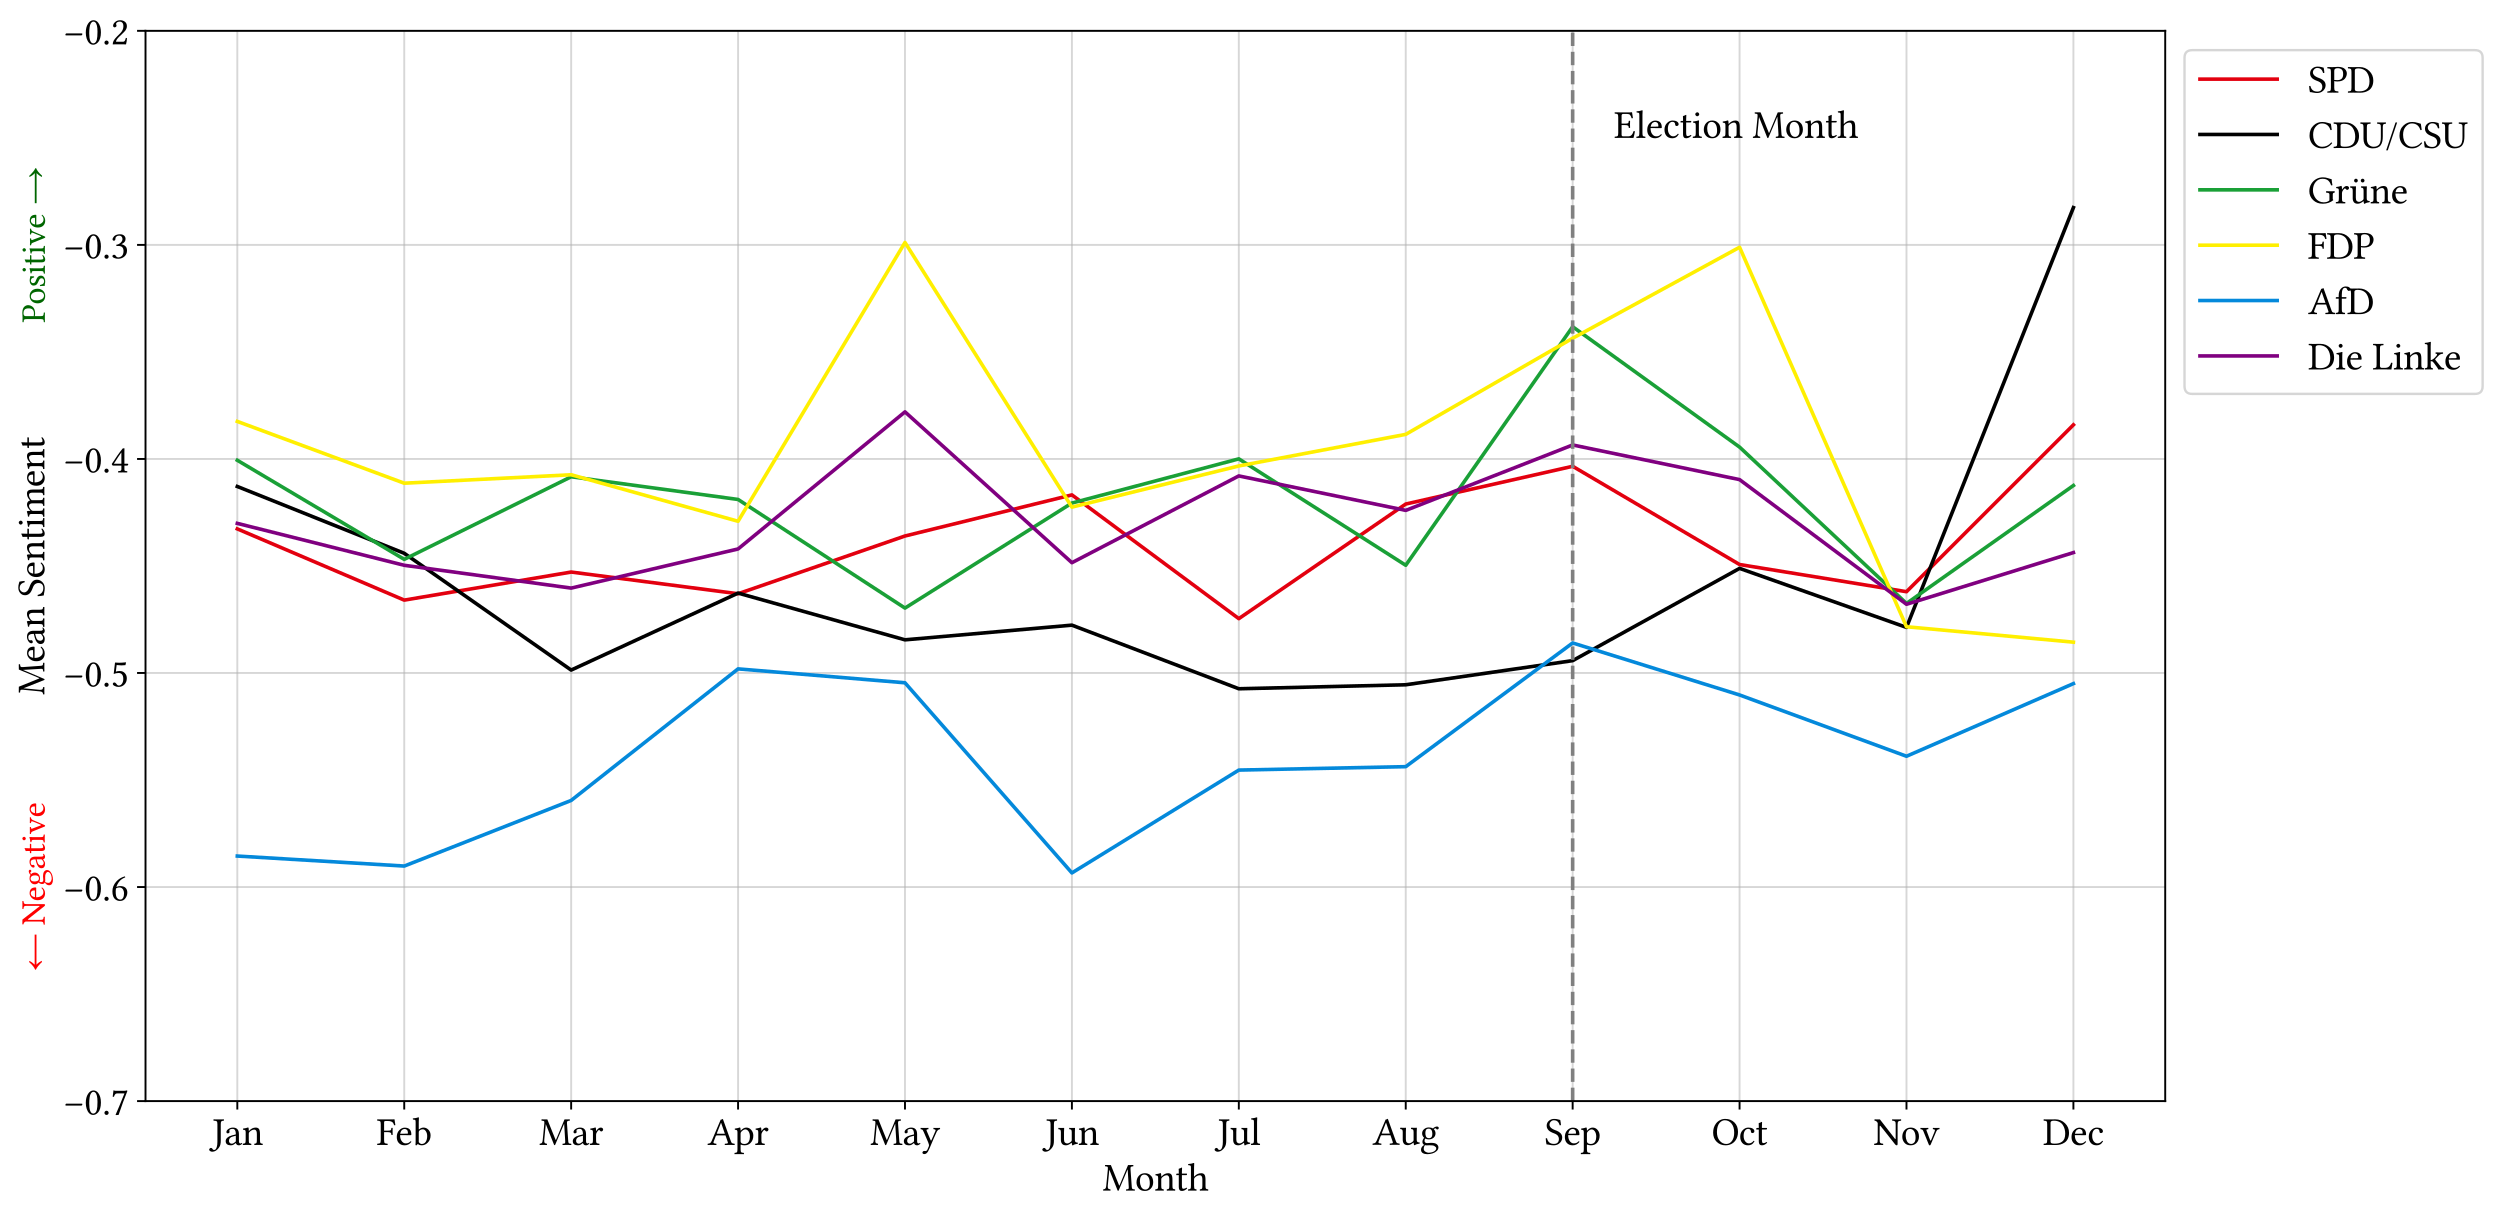 <?xml version="1.0" encoding="utf-8" standalone="no"?>
<!DOCTYPE svg PUBLIC "-//W3C//DTD SVG 1.1//EN"
  "http://www.w3.org/Graphics/SVG/1.1/DTD/svg11.dtd">
<svg xmlns:xlink="http://www.w3.org/1999/xlink" width="1036.045pt" height="504.336pt" viewBox="0 0 1036.045 504.336" xmlns="http://www.w3.org/2000/svg" version="1.1">
 <defs>
  <style type="text/css">*{stroke-linejoin: round; stroke-linecap: butt}</style>
 </defs>
 <g id="figure_1">
  <g id="patch_1">
   <path d="M 0 504.336 
L 1036.045 504.336 
L 1036.045 0 
L 0 0 
z
" style="fill: #ffffff"/>
  </g>
  <g id="axes_1">
   <g id="patch_2">
    <path d="M 60.303 456.306 
L 897.303 456.306 
L 897.303 12.786 
L 60.303 12.786 
z
" style="fill: #ffffff"/>
   </g>
   <g id="matplotlib.axis_1">
    <g id="xtick_1">
     <g id="line2d_1">
      <path d="M 98.348 456.306 
L 98.348 12.786 
" clip-path="url(#p7f945b061b)" style="fill: none; stroke: #b0b0b0; stroke-opacity: 0.5; stroke-width: 0.8; stroke-linecap: square"/>
     </g>
     <g id="line2d_2">
      <defs>
       <path id="m0300e696d2" d="M 0 0 
L 0 3.5 
" style="stroke: #000000; stroke-width: 0.8"/>
      </defs>
      <g>
       <use xlink:href="#m0300e696d2" x="98.348" y="456.306" style="stroke: #000000; stroke-width: 0.8"/>
      </g>
     </g>
     <g id="text_1">
      <!-- Jan -->
      <g transform="translate(87.785 474.479) scale(0.16 -0.16)">
       <defs>
        <path id="LinLibertine-4a" d="M 1447 3347 
L 1447 659 
Q 1447 334 1389 84 
Q 1331 -166 1215 -345 
Q 1100 -525 1017 -614 
Q 934 -703 794 -825 
Q 475 -1100 44 -1100 
Q -97 -1100 -265 -1004 
Q -434 -909 -434 -756 
Q -434 -659 -332 -570 
Q -231 -481 -153 -481 
Q -81 -481 -31 -506 
Q 19 -531 41 -553 
Q 63 -575 92 -629 
Q 122 -684 134 -697 
Q 219 -813 359 -813 
Q 488 -813 595 -730 
Q 703 -647 803 -330 
Q 903 -13 903 519 
L 903 3347 
Q 903 3731 793 3823 
Q 684 3916 281 3928 
Q 256 3953 256 4031 
Q 256 4109 281 4141 
Q 922 4128 1172 4128 
Q 1313 4128 1941 4141 
Q 1972 4109 1972 4032 
Q 1972 3956 1941 3928 
Q 1634 3916 1540 3820 
Q 1447 3725 1447 3347 
z
" transform="scale(0.016)"/>
        <path id="LinLibertine-61" d="M 1875 1491 
L 1369 1356 
Q 759 1203 763 653 
Q 763 481 880 339 
Q 997 197 1222 197 
Q 1447 197 1784 475 
Q 1875 538 1875 641 
L 1875 1491 
z
M 1875 306 
L 1863 306 
L 1734 206 
Q 1522 41 1387 -11 
Q 1253 -63 1038 -63 
Q 672 -63 451 103 
Q 231 269 231 628 
Q 231 947 522 1190 
Q 813 1434 1288 1556 
L 1838 1691 
Q 1875 1703 1875 1766 
Q 1875 2597 1356 2597 
Q 1144 2597 984 2530 
Q 825 2463 825 2328 
Q 825 2238 838 2203 
Q 856 2166 856 2088 
Q 856 2016 779 1945 
Q 703 1875 575 1875 
Q 350 1875 353 2100 
Q 353 2363 686 2586 
Q 1019 2809 1409 2809 
Q 2375 2809 2375 1728 
L 2375 775 
Q 2375 591 2384 494 
Q 2394 397 2455 314 
Q 2516 231 2631 231 
Q 2709 231 2765 281 
Q 2822 331 2828 331 
Q 2847 331 2880 293 
Q 2913 256 2913 225 
Q 2913 206 2845 139 
Q 2778 72 2643 4 
Q 2509 -63 2369 -63 
Q 1984 -66 1875 306 
z
" transform="scale(0.016)"/>
        <path id="LinLibertine-6e" d="M 1178 2291 
Q 1647 2809 2228 2809 
Q 2594 2809 2759 2591 
Q 2931 2359 2931 1734 
L 2931 781 
Q 2931 403 3004 314 
Q 3078 225 3359 197 
Q 3384 172 3384 95 
Q 3384 19 3359 -13 
Q 2809 0 2681 0 
Q 2566 0 2028 -13 
Q 2003 13 2003 89 
Q 2003 166 2028 197 
Q 2291 222 2358 312 
Q 2425 403 2425 781 
L 2425 1753 
Q 2425 2094 2350 2247 
Q 2228 2478 2009 2478 
Q 1619 2478 1228 2100 
Q 1119 1978 1119 1831 
L 1119 781 
Q 1119 403 1183 314 
Q 1247 225 1503 197 
Q 1534 166 1536 89 
Q 1538 13 1503 -13 
Q 966 0 872 0 
Q 694 0 166 -13 
Q 141 13 141 89 
Q 141 166 166 197 
Q 466 222 541 309 
Q 616 397 616 781 
L 616 2028 
Q 616 2297 542 2367 
Q 469 2438 197 2463 
Q 159 2572 184 2644 
Q 684 2706 991 2828 
Q 1041 2828 1069 2778 
Q 1119 2663 1119 2291 
Q 1122 2213 1178 2291 
z
" transform="scale(0.016)"/>
       </defs>
       <use xlink:href="#LinLibertine-4a"/>
       <use xlink:href="#LinLibertine-61" x="32.178"/>
       <use xlink:href="#LinLibertine-6e" x="77.832"/>
      </g>
     </g>
    </g>
    <g id="xtick_2">
     <g id="line2d_3">
      <path d="M 167.522 456.306 
L 167.522 12.786 
" clip-path="url(#p7f945b061b)" style="fill: none; stroke: #b0b0b0; stroke-opacity: 0.5; stroke-width: 0.8; stroke-linecap: square"/>
     </g>
     <g id="line2d_4">
      <g>
       <use xlink:href="#m0300e696d2" x="167.522" y="456.306" style="stroke: #000000; stroke-width: 0.8"/>
      </g>
     </g>
     <g id="text_2">
      <!-- Feb -->
      <g transform="translate(156.194 474.479) scale(0.16 -0.16)">
       <defs>
        <path id="LinLibertine-46" d="M 1759 2069 
L 1166 2069 
L 1166 781 
Q 1166 397 1264 305 
Q 1363 213 1722 197 
Q 1753 166 1753 89 
Q 1753 13 1722 -13 
Q 1081 0 897 0 
Q 691 0 63 -13 
Q 38 13 38 89 
Q 38 166 63 197 
Q 422 209 522 303 
Q 622 397 622 781 
L 622 3347 
Q 622 3731 522 3823 
Q 422 3916 63 3928 
Q 38 3953 38 4031 
Q 38 4109 63 4141 
L 891 4128 
L 2525 4128 
Q 2694 4128 2825 4153 
Q 2847 4153 2850 4134 
Q 2919 3766 2988 3206 
Q 2903 3175 2791 3175 
Q 2713 3425 2623 3559 
Q 2534 3694 2336 3783 
Q 2138 3872 1813 3872 
L 1394 3872 
Q 1163 3872 1166 3653 
L 1166 2309 
L 1759 2309 
Q 2150 2309 2239 2386 
Q 2328 2463 2344 2747 
Q 2369 2778 2445 2778 
Q 2522 2778 2553 2747 
Q 2541 2363 2541 2194 
Q 2541 2078 2553 1631 
Q 2522 1600 2445 1600 
Q 2369 1600 2344 1631 
Q 2331 1803 2304 1878 
Q 2278 1953 2150 2011 
Q 2022 2069 1759 2069 
z
" transform="scale(0.016)"/>
        <path id="LinLibertine-65" d="M 794 1806 
L 1953 1825 
Q 2050 1825 2047 1913 
Q 2047 2278 1890 2431 
Q 1734 2584 1516 2584 
Q 1431 2584 1350 2562 
Q 1269 2541 1150 2470 
Q 1031 2400 934 2228 
Q 838 2056 794 1806 
z
M 2472 594 
Q 2581 588 2606 494 
Q 2178 -63 1516 -63 
Q 881 -63 538 347 
Q 238 694 238 1294 
Q 238 1972 644 2384 
Q 1050 2797 1516 2797 
Q 2597 2797 2597 1684 
Q 2597 1575 2478 1575 
L 775 1588 
Q 775 1050 978 709 
Q 1259 250 1678 250 
Q 1947 250 2117 326 
Q 2288 403 2472 594 
z
" transform="scale(0.016)"/>
        <path id="LinLibertine-62" d="M 1113 2322 
Q 1003 2225 1006 2053 
L 1006 453 
Q 1250 153 1466 153 
Q 1906 153 2137 508 
Q 2369 863 2369 1434 
Q 2369 1894 2161 2211 
Q 1953 2528 1656 2528 
Q 1344 2528 1113 2322 
z
M 1069 2522 
Q 1388 2809 1784 2809 
Q 2225 2809 2572 2457 
Q 2919 2106 2919 1550 
Q 2919 834 2476 385 
Q 2034 -63 1503 -63 
Q 1128 -63 941 94 
Q 888 138 852 136 
Q 816 134 766 78 
Q 744 53 711 18 
Q 678 -16 662 -30 
Q 647 -44 616 -78 
Q 525 -78 475 0 
Q 500 122 500 453 
L 500 3578 
Q 500 3784 490 3886 
Q 481 3988 411 4036 
Q 341 4084 302 4087 
Q 263 4091 91 4103 
Q 19 4175 50 4294 
Q 619 4338 947 4469 
Q 1031 4469 1031 4403 
Q 1006 4147 1006 3731 
L 1006 2553 
Q 1006 2466 1069 2522 
z
" transform="scale(0.016)"/>
       </defs>
       <use xlink:href="#LinLibertine-46"/>
       <use xlink:href="#LinLibertine-65" x="47.656"/>
       <use xlink:href="#LinLibertine-62" x="92.334"/>
      </g>
     </g>
    </g>
    <g id="xtick_3">
     <g id="line2d_5">
      <path d="M 236.695 456.306 
L 236.695 12.786 
" clip-path="url(#p7f945b061b)" style="fill: none; stroke: #b0b0b0; stroke-opacity: 0.5; stroke-width: 0.8; stroke-linecap: square"/>
     </g>
     <g id="line2d_6">
      <g>
       <use xlink:href="#m0300e696d2" x="236.695" y="456.306" style="stroke: #000000; stroke-width: 0.8"/>
      </g>
     </g>
     <g id="text_3">
      <!-- Mar -->
      <g transform="translate(223.359 474.479) scale(0.16 -0.16)">
       <defs>
        <path id="LinLibertine-4d" d="M 4241 744 
L 4078 3419 
L 4063 3419 
L 2625 31 
Q 2588 -41 2534 -38 
Q 2463 -38 2438 31 
L 1113 3353 
L 1100 3353 
L 856 788 
Q 831 488 907 356 
Q 984 225 1281 197 
Q 1306 166 1306 89 
Q 1306 13 1281 -13 
Q 897 0 678 0 
Q 513 0 128 -13 
Q 103 13 103 89 
Q 103 166 128 197 
Q 391 219 484 344 
Q 578 469 606 775 
L 863 3413 
Q 894 3766 831 3837 
Q 769 3909 428 3928 
Q 397 3953 397 4031 
Q 397 4109 428 4141 
L 1356 4128 
L 2669 878 
Q 2706 794 2719 794 
Q 2738 794 2778 884 
L 4134 4128 
L 4972 4141 
Q 5003 4109 5004 4032 
Q 5006 3956 4972 3928 
Q 4656 3909 4584 3825 
Q 4513 3741 4534 3469 
L 4725 775 
Q 4734 622 4742 547 
Q 4750 472 4773 395 
Q 4797 319 4820 292 
Q 4844 266 4905 241 
Q 4966 216 5030 209 
Q 5094 203 5216 197 
Q 5247 166 5247 89 
Q 5247 13 5216 -13 
Q 4794 0 4519 0 
Q 4434 0 3834 -13 
Q 3803 13 3803 89 
Q 3803 166 3834 197 
Q 3959 203 4012 208 
Q 4066 213 4128 234 
Q 4191 256 4208 281 
Q 4225 306 4240 376 
Q 4256 447 4253 522 
Q 4250 597 4241 744 
z
" transform="scale(0.016)"/>
        <path id="LinLibertine-72" d="M 1147 2291 
Q 1147 2259 1156 2246 
Q 1166 2234 1197 2278 
Q 1325 2497 1514 2653 
Q 1703 2809 1906 2809 
Q 2091 2809 2191 2711 
Q 2291 2613 2291 2503 
Q 2291 2381 2198 2281 
Q 2106 2181 1991 2181 
Q 1947 2181 1901 2204 
Q 1856 2228 1834 2250 
Q 1813 2272 1777 2314 
Q 1741 2356 1728 2369 
Q 1684 2413 1594 2413 
Q 1516 2413 1300 2100 
Q 1147 1869 1147 1672 
L 1147 781 
Q 1147 397 1233 311 
Q 1319 225 1672 197 
Q 1703 166 1703 89 
Q 1703 13 1672 -13 
Q 1122 0 897 0 
Q 706 0 166 -13 
Q 141 13 141 89 
Q 141 166 166 197 
Q 478 216 559 306 
Q 641 397 641 781 
L 641 2028 
Q 641 2297 567 2367 
Q 494 2438 225 2463 
Q 188 2572 213 2644 
Q 713 2706 1019 2828 
Q 1069 2828 1094 2778 
Q 1147 2663 1147 2291 
z
" transform="scale(0.016)"/>
       </defs>
       <use xlink:href="#LinLibertine-4d"/>
       <use xlink:href="#LinLibertine-61" x="83.887"/>
       <use xlink:href="#LinLibertine-72" x="129.541"/>
      </g>
     </g>
    </g>
    <g id="xtick_4">
     <g id="line2d_7">
      <path d="M 305.869 456.306 
L 305.869 12.786 
" clip-path="url(#p7f945b061b)" style="fill: none; stroke: #b0b0b0; stroke-opacity: 0.5; stroke-width: 0.8; stroke-linecap: square"/>
     </g>
     <g id="line2d_8">
      <g>
       <use xlink:href="#m0300e696d2" x="305.869" y="456.306" style="stroke: #000000; stroke-width: 0.8"/>
      </g>
     </g>
     <g id="text_4">
      <!-- Apr -->
      <g transform="translate(293.189 474.479) scale(0.16 -0.16)">
       <defs>
        <path id="LinLibertine-41" d="M 1684 1813 
L 2816 1813 
L 2216 3553 
L 2175 3553 
L 1522 1897 
Q 1513 1878 1516 1862 
Q 1519 1847 1528 1837 
Q 1538 1828 1559 1822 
Q 1581 1816 1611 1814 
Q 1641 1813 1684 1813 
z
M 991 506 
Q 984 444 971 395 
Q 959 347 1007 314 
Q 1056 281 1084 262 
Q 1113 244 1191 228 
Q 1269 213 1312 209 
Q 1356 206 1434 197 
Q 1459 166 1459 89 
Q 1459 13 1434 -13 
Q 959 0 616 0 
Q 519 0 44 -13 
Q 13 13 13 89 
Q 13 166 44 197 
Q 288 216 428 297 
Q 569 378 684 653 
L 2138 4084 
Q 2278 4084 2491 4213 
L 3809 550 
Q 3847 434 3901 364 
Q 3956 294 4051 259 
Q 4147 225 4195 219 
Q 4244 213 4384 197 
Q 4416 166 4416 89 
Q 4416 13 4384 -13 
Q 3909 0 3653 0 
Q 3288 0 2816 -13 
Q 2791 13 2791 89 
Q 2791 166 2816 197 
Q 2853 197 2914 201 
Q 2975 206 3008 209 
Q 3041 213 3092 219 
Q 3144 225 3169 231 
Q 3194 238 3228 250 
Q 3263 263 3277 281 
Q 3291 300 3300 326 
Q 3309 353 3306 384 
Q 3303 416 3291 459 
L 2919 1544 
L 1569 1544 
Q 1453 1544 1411 1520 
Q 1369 1497 1344 1434 
L 991 506 
z
" transform="scale(0.016)"/>
        <path id="LinLibertine-70" d="M 1119 2119 
Q 1016 1991 1019 1838 
L 1019 672 
Q 1019 553 1031 492 
Q 1044 431 1072 392 
Q 1100 353 1172 288 
Q 1250 219 1383 186 
Q 1516 153 1625 153 
Q 1881 153 2067 259 
Q 2253 366 2348 547 
Q 2444 728 2486 920 
Q 2528 1113 2528 1331 
Q 2528 1856 2308 2186 
Q 2088 2516 1766 2516 
Q 1631 2516 1439 2397 
Q 1247 2278 1119 2119 
z
M 1019 2356 
Q 1019 2325 1037 2317 
Q 1056 2309 1069 2328 
Q 1478 2809 1947 2809 
Q 2428 2809 2753 2418 
Q 3078 2028 3078 1503 
Q 3078 753 2606 294 
Q 2228 -66 1663 -63 
Q 1350 -63 1106 34 
Q 1056 59 1037 53 
Q 1019 47 1019 -13 
L 1019 -703 
Q 1019 -1088 1105 -1178 
Q 1191 -1269 1544 -1288 
Q 1575 -1319 1575 -1395 
Q 1575 -1472 1544 -1497 
Q 994 -1484 769 -1484 
Q 591 -1484 50 -1497 
Q 25 -1472 25 -1395 
Q 25 -1319 50 -1288 
Q 350 -1275 431 -1181 
Q 513 -1088 513 -703 
L 513 2028 
Q 513 2297 439 2367 
Q 366 2438 97 2463 
Q 59 2572 84 2644 
Q 584 2706 891 2828 
Q 941 2828 966 2778 
Q 1019 2663 1019 2356 
z
" transform="scale(0.016)"/>
       </defs>
       <use xlink:href="#LinLibertine-41"/>
       <use xlink:href="#LinLibertine-70" x="69.482"/>
       <use xlink:href="#LinLibertine-72" x="121.338"/>
      </g>
     </g>
    </g>
    <g id="xtick_5">
     <g id="line2d_9">
      <path d="M 375.042 456.306 
L 375.042 12.786 
" clip-path="url(#p7f945b061b)" style="fill: none; stroke: #b0b0b0; stroke-opacity: 0.5; stroke-width: 0.8; stroke-linecap: square"/>
     </g>
     <g id="line2d_10">
      <g>
       <use xlink:href="#m0300e696d2" x="375.042" y="456.306" style="stroke: #000000; stroke-width: 0.8"/>
      </g>
     </g>
     <g id="text_5">
      <!-- May -->
      <g transform="translate(360.561 474.479) scale(0.16 -0.16)">
       <defs>
        <path id="LinLibertine-79" d="M 1306 -1025 
Q 1050 -1484 684 -1484 
Q 556 -1484 470 -1417 
Q 384 -1350 384 -1247 
Q 384 -1163 464 -1067 
Q 544 -972 666 -972 
Q 697 -972 751 -981 
Q 806 -991 850 -991 
Q 1069 -991 1172 -806 
Q 1325 -494 1422 -219 
Q 1500 0 1331 384 
L 606 2069 
Q 513 2284 455 2371 
Q 397 2459 323 2496 
Q 250 2534 103 2547 
Q 78 2572 78 2648 
Q 78 2725 103 2759 
Q 359 2747 622 2747 
Q 872 2747 1344 2759 
Q 1369 2728 1369 2650 
Q 1369 2572 1344 2547 
Q 1231 2538 1167 2517 
Q 1103 2497 1072 2473 
Q 1041 2450 1045 2395 
Q 1050 2341 1065 2298 
Q 1081 2256 1119 2166 
Q 1128 2144 1134 2131 
L 1703 800 
Q 1722 753 1742 731 
Q 1763 709 1781 711 
Q 1800 713 1819 733 
Q 1838 753 1856 794 
L 2491 2259 
Q 2563 2413 2469 2470 
Q 2375 2528 2181 2547 
Q 2150 2572 2150 2648 
Q 2150 2725 2181 2759 
Q 2656 2747 2766 2747 
Q 2900 2747 3219 2759 
Q 3250 2728 3250 2650 
Q 3250 2572 3219 2547 
Q 3053 2534 2915 2412 
Q 2778 2291 2700 2138 
Q 2291 1281 1569 -475 
Q 1434 -794 1306 -1025 
z
" transform="scale(0.016)"/>
       </defs>
       <use xlink:href="#LinLibertine-4d"/>
       <use xlink:href="#LinLibertine-61" x="83.887"/>
       <use xlink:href="#LinLibertine-79" x="129.541"/>
      </g>
     </g>
    </g>
    <g id="xtick_6">
     <g id="line2d_11">
      <path d="M 444.216 456.306 
L 444.216 12.786 
" clip-path="url(#p7f945b061b)" style="fill: none; stroke: #b0b0b0; stroke-opacity: 0.5; stroke-width: 0.8; stroke-linecap: square"/>
     </g>
     <g id="line2d_12">
      <g>
       <use xlink:href="#m0300e696d2" x="444.216" y="456.306" style="stroke: #000000; stroke-width: 0.8"/>
      </g>
     </g>
     <g id="text_6">
      <!-- Jun -->
      <g transform="translate(433.059 474.479) scale(0.16 -0.16)">
       <defs>
        <path id="LinLibertine-75" d="M 1388 -63 
Q 947 -63 755 182 
Q 563 428 563 806 
L 563 2034 
Q 563 2334 483 2431 
Q 403 2528 166 2547 
Q 141 2572 141 2648 
Q 141 2725 166 2759 
Q 641 2747 819 2747 
Q 978 2747 1044 2759 
Q 1094 2759 1094 2719 
Q 1069 2250 1069 2059 
L 1069 897 
Q 1069 519 1225 378 
Q 1381 238 1581 238 
Q 1869 238 2222 544 
Q 2325 634 2322 794 
L 2322 2028 
Q 2322 2334 2245 2434 
Q 2169 2534 1925 2547 
Q 1894 2572 1894 2648 
Q 1894 2725 1925 2759 
Q 2400 2747 2578 2747 
Q 2738 2747 2803 2759 
Q 2853 2759 2853 2719 
Q 2828 2250 2828 2059 
L 2828 831 
Q 2828 581 2915 486 
Q 3003 391 3297 366 
Q 3328 334 3328 276 
Q 3328 219 3297 191 
Q 2759 128 2522 -63 
Q 2450 -81 2400 -63 
Q 2328 169 2328 313 
Q 2328 384 2253 319 
Q 1784 -63 1388 -63 
z
" transform="scale(0.016)"/>
       </defs>
       <use xlink:href="#LinLibertine-4a"/>
       <use xlink:href="#LinLibertine-75" x="32.178"/>
       <use xlink:href="#LinLibertine-6e" x="85.254"/>
      </g>
     </g>
    </g>
    <g id="xtick_7">
     <g id="line2d_13">
      <path d="M 513.389 456.306 
L 513.389 12.786 
" clip-path="url(#p7f945b061b)" style="fill: none; stroke: #b0b0b0; stroke-opacity: 0.5; stroke-width: 0.8; stroke-linecap: square"/>
     </g>
     <g id="line2d_14">
      <g>
       <use xlink:href="#m0300e696d2" x="513.389" y="456.306" style="stroke: #000000; stroke-width: 0.8"/>
      </g>
     </g>
     <g id="text_7">
      <!-- Jul -->
      <g transform="translate(504.459 474.479) scale(0.16 -0.16)">
       <defs>
        <path id="LinLibertine-6c" d="M 609 781 
L 609 3578 
Q 609 3784 598 3886 
Q 588 3988 517 4036 
Q 447 4084 409 4087 
Q 372 4091 197 4103 
Q 125 4175 159 4294 
Q 728 4338 1056 4469 
Q 1141 4469 1141 4403 
Q 1116 4147 1113 3731 
L 1113 781 
Q 1113 397 1194 305 
Q 1275 213 1575 197 
Q 1600 166 1600 89 
Q 1600 13 1575 -13 
Q 1025 0 863 0 
Q 684 0 147 -13 
Q 116 13 116 89 
Q 116 166 147 197 
Q 447 209 528 303 
Q 609 397 609 781 
z
" transform="scale(0.016)"/>
       </defs>
       <use xlink:href="#LinLibertine-4a"/>
       <use xlink:href="#LinLibertine-75" x="32.178"/>
       <use xlink:href="#LinLibertine-6c" x="85.254"/>
      </g>
     </g>
    </g>
    <g id="xtick_8">
     <g id="line2d_15">
      <path d="M 582.563 456.306 
L 582.563 12.786 
" clip-path="url(#p7f945b061b)" style="fill: none; stroke: #b0b0b0; stroke-opacity: 0.5; stroke-width: 0.8; stroke-linecap: square"/>
     </g>
     <g id="line2d_16">
      <g>
       <use xlink:href="#m0300e696d2" x="582.563" y="456.306" style="stroke: #000000; stroke-width: 0.8"/>
      </g>
     </g>
     <g id="text_8">
      <!-- Aug -->
      <g transform="translate(568.758 474.416) scale(0.16 -0.16)">
       <defs>
        <path id="LinLibertine-67" d="M 2041 1784 
Q 2041 2181 1881 2397 
Q 1722 2613 1422 2613 
Q 909 2613 909 1931 
Q 909 1753 928 1622 
Q 947 1491 1005 1353 
Q 1063 1216 1188 1142 
Q 1313 1069 1503 1069 
Q 2041 1069 2041 1784 
z
M 844 -63 
Q 647 -300 647 -666 
Q 647 -953 915 -1120 
Q 1184 -1288 1416 -1288 
Q 1716 -1288 1997 -1209 
Q 2278 -1131 2473 -965 
Q 2669 -800 2669 -581 
Q 2669 -459 2598 -376 
Q 2528 -294 2344 -184 
Q 2147 -75 1569 -78 
Q 1538 -78 1377 -87 
Q 1216 -97 1100 -97 
Q 959 -94 844 -63 
z
M 2841 2478 
Q 2719 2478 2663 2591 
Q 2613 2669 2534 2669 
Q 2478 2669 2397 2617 
Q 2316 2566 2278 2516 
Q 2553 2234 2553 1850 
Q 2553 1403 2236 1137 
Q 1919 872 1472 872 
Q 1119 872 891 1006 
Q 775 847 775 634 
Q 775 450 897 359 
Q 1019 269 1184 269 
L 1375 281 
Q 1631 313 1806 313 
Q 2484 313 2741 103 
Q 3022 -128 3022 -416 
Q 3022 -747 2750 -1008 
Q 2478 -1269 2070 -1395 
Q 1663 -1522 1222 -1522 
Q 794 -1522 500 -1350 
Q 206 -1178 206 -794 
Q 206 -334 728 -19 
Q 434 128 434 475 
Q 434 647 511 830 
Q 588 1013 716 1119 
Q 384 1438 384 1838 
Q 384 2266 711 2537 
Q 1038 2809 1478 2809 
Q 1875 2809 2144 2631 
Q 2259 2784 2451 2870 
Q 2644 2956 2784 2956 
Q 2913 2956 2995 2889 
Q 3078 2822 3078 2719 
Q 3078 2622 3004 2550 
Q 2931 2478 2841 2478 
z
" transform="scale(0.016)"/>
       </defs>
       <use xlink:href="#LinLibertine-41"/>
       <use xlink:href="#LinLibertine-75" x="69.482"/>
       <use xlink:href="#LinLibertine-67" x="122.559"/>
      </g>
     </g>
    </g>
    <g id="xtick_9">
     <g id="line2d_17">
      <path d="M 651.736 456.306 
L 651.736 12.786 
" clip-path="url(#p7f945b061b)" style="fill: none; stroke: #b0b0b0; stroke-opacity: 0.5; stroke-width: 0.8; stroke-linecap: square"/>
     </g>
     <g id="line2d_18">
      <g>
       <use xlink:href="#m0300e696d2" x="651.736" y="456.306" style="stroke: #000000; stroke-width: 0.8"/>
      </g>
     </g>
     <g id="text_9">
      <!-- Sep -->
      <g transform="translate(640.135 474.479) scale(0.16 -0.16)">
       <defs>
        <path id="LinLibertine-53" d="M 2525 4038 
Q 2613 3597 2641 3213 
Q 2594 3178 2431 3175 
Q 2400 3275 2370 3354 
Q 2341 3434 2297 3521 
Q 2253 3609 2201 3675 
Q 2150 3741 2078 3803 
Q 2006 3866 1922 3906 
Q 1838 3947 1727 3970 
Q 1616 3994 1484 3994 
Q 1206 3994 995 3772 
Q 784 3550 784 3278 
Q 784 3128 853 2995 
Q 922 2863 1015 2773 
Q 1109 2684 1261 2596 
Q 1413 2509 1516 2467 
Q 1619 2425 1772 2365 
Q 1925 2306 1966 2291 
Q 2153 2209 2298 2117 
Q 2444 2025 2573 1892 
Q 2703 1759 2772 1578 
Q 2841 1397 2841 1178 
Q 2841 875 2678 597 
Q 2516 319 2241 147 
Q 1903 -63 1450 -63 
Q 1147 -63 814 10 
Q 481 84 300 84 
Q 203 488 172 1056 
Q 272 1109 381 1075 
Q 581 166 1503 166 
Q 1888 166 2095 367 
Q 2303 569 2303 953 
Q 2303 1128 2248 1273 
Q 2194 1419 2123 1508 
Q 2053 1597 1923 1680 
Q 1794 1763 1708 1800 
Q 1622 1838 1464 1898 
Q 1306 1959 1250 1984 
Q 972 2106 784 2239 
Q 597 2372 461 2597 
Q 325 2822 325 3103 
Q 325 3597 683 3905 
Q 1041 4213 1544 4213 
Q 1909 4213 2173 4131 
Q 2438 4050 2525 4038 
z
" transform="scale(0.016)"/>
       </defs>
       <use xlink:href="#LinLibertine-53"/>
       <use xlink:href="#LinLibertine-65" x="48.486"/>
       <use xlink:href="#LinLibertine-70" x="93.164"/>
      </g>
     </g>
    </g>
    <g id="xtick_10">
     <g id="line2d_19">
      <path d="M 720.91 456.306 
L 720.91 12.786 
" clip-path="url(#p7f945b061b)" style="fill: none; stroke: #b0b0b0; stroke-opacity: 0.5; stroke-width: 0.8; stroke-linecap: square"/>
     </g>
     <g id="line2d_20">
      <g>
       <use xlink:href="#m0300e696d2" x="720.91" y="456.306" style="stroke: #000000; stroke-width: 0.8"/>
      </g>
     </g>
     <g id="text_10">
      <!-- Oct -->
      <g transform="translate(709.346 474.479) scale(0.16 -0.16)">
       <defs>
        <path id="LinLibertine-4f" d="M 2119 3994 
Q 1888 3994 1670 3881 
Q 1453 3769 1267 3551 
Q 1081 3334 965 2953 
Q 850 2572 850 2094 
Q 850 1209 1298 681 
Q 1747 153 2369 153 
Q 2931 153 3289 650 
Q 3647 1147 3647 1984 
Q 3647 2925 3212 3459 
Q 2778 3994 2119 3994 
z
M 4263 2106 
Q 4263 1306 3866 744 
Q 3597 359 3180 148 
Q 2763 -63 2241 -63 
Q 1397 -63 817 500 
Q 238 1063 238 1984 
Q 238 2831 675 3431 
Q 944 3800 1339 4006 
Q 1734 4213 2203 4213 
Q 3094 4213 3678 3642 
Q 4263 3072 4263 2106 
z
" transform="scale(0.016)"/>
        <path id="LinLibertine-63" d="M 2547 581 
Q 2322 209 2073 73 
Q 1825 -63 1503 -63 
Q 909 -63 573 317 
Q 238 697 238 1331 
Q 238 1978 641 2393 
Q 1044 2809 1550 2809 
Q 2003 2809 2265 2640 
Q 2528 2472 2528 2203 
Q 2528 2069 2428 1994 
Q 2328 1919 2216 1919 
Q 1997 1919 1972 2150 
Q 1959 2291 1929 2370 
Q 1900 2450 1798 2523 
Q 1697 2597 1516 2597 
Q 1197 2597 992 2294 
Q 788 1991 788 1472 
Q 788 922 1038 586 
Q 1288 250 1644 250 
Q 2084 250 2413 672 
Q 2516 659 2547 581 
z
" transform="scale(0.016)"/>
        <path id="LinLibertine-74" d="M 275 2747 
L 569 2747 
Q 569 2944 567 3086 
Q 566 3228 562 3293 
Q 559 3359 556 3396 
Q 553 3434 551 3453 
Q 550 3472 550 3488 
Q 550 3509 575 3528 
Q 600 3547 629 3556 
Q 659 3566 711 3581 
Q 763 3597 794 3609 
Q 831 3625 890 3656 
Q 950 3688 990 3706 
Q 1031 3725 1050 3725 
Q 1100 3725 1100 3669 
Q 1075 3413 1075 2994 
L 1075 2747 
L 1844 2747 
Q 1894 2747 1894 2706 
L 1894 2578 
Q 1894 2494 1741 2497 
L 1075 2497 
L 1075 878 
Q 1075 566 1120 427 
Q 1166 288 1288 288 
Q 1581 288 1813 469 
Q 1909 463 1925 359 
Q 1547 -63 1063 -63 
Q 569 -63 569 569 
L 569 2497 
L 191 2497 
Q 159 2497 159 2534 
L 159 2619 
Q 159 2747 275 2747 
z
" transform="scale(0.016)"/>
       </defs>
       <use xlink:href="#LinLibertine-4f"/>
       <use xlink:href="#LinLibertine-63" x="70.166"/>
       <use xlink:href="#LinLibertine-74" x="112.939"/>
      </g>
     </g>
    </g>
    <g id="xtick_11">
     <g id="line2d_21">
      <path d="M 790.083 456.306 
L 790.083 12.786 
" clip-path="url(#p7f945b061b)" style="fill: none; stroke: #b0b0b0; stroke-opacity: 0.5; stroke-width: 0.8; stroke-linecap: square"/>
     </g>
     <g id="line2d_22">
      <g>
       <use xlink:href="#m0300e696d2" x="790.083" y="456.306" style="stroke: #000000; stroke-width: 0.8"/>
      </g>
     </g>
     <g id="text_11">
      <!-- Nov -->
      <g transform="translate(776.49 474.479) scale(0.16 -0.16)">
       <defs>
        <path id="LinLibertine-4e" d="M 3559 3278 
Q 3559 3503 3539 3620 
Q 3519 3738 3442 3805 
Q 3366 3872 3283 3890 
Q 3200 3909 3003 3928 
Q 2972 3953 2970 4031 
Q 2969 4109 3003 4141 
Q 3644 4128 3713 4128 
Q 3803 4128 4428 4141 
Q 4453 4109 4453 4032 
Q 4453 3956 4428 3928 
Q 4069 3891 3970 3789 
Q 3872 3688 3872 3278 
L 3872 134 
Q 3872 -63 3725 -63 
Q 3584 -63 3469 91 
L 1234 2913 
Q 1069 3125 1017 3123 
Q 966 3122 966 2809 
L 966 850 
Q 966 625 986 508 
Q 1006 391 1082 323 
Q 1159 256 1242 237 
Q 1325 219 1522 197 
Q 1547 166 1548 89 
Q 1550 13 1522 -13 
Q 881 0 813 0 
Q 722 0 97 -13 
Q 66 13 64 89 
Q 63 166 97 197 
Q 456 234 554 337 
Q 653 441 653 850 
L 653 3519 
Q 622 3659 481 3787 
Q 341 3916 147 3928 
Q 116 3953 116 4031 
Q 116 4109 147 4141 
L 1013 4128 
L 3206 1300 
Q 3250 1244 3301 1172 
Q 3353 1100 3379 1069 
Q 3406 1038 3434 1005 
Q 3463 972 3481 959 
Q 3500 947 3513 947 
Q 3556 947 3559 1141 
L 3559 3278 
z
" transform="scale(0.016)"/>
        <path id="LinLibertine-6f" d="M 263 1313 
Q 263 1947 616 2363 
Q 997 2809 1619 2809 
Q 2078 2809 2395 2582 
Q 2713 2356 2838 2042 
Q 2963 1728 2963 1369 
Q 2963 700 2547 294 
Q 2181 -66 1606 -63 
Q 966 -63 614 353 
Q 263 769 263 1313 
z
M 1522 2584 
Q 813 2584 813 1459 
Q 813 1253 861 1042 
Q 909 831 1004 626 
Q 1100 422 1279 290 
Q 1459 159 1697 159 
Q 1978 159 2195 390 
Q 2413 622 2413 1166 
Q 2413 1850 2175 2217 
Q 1938 2584 1522 2584 
z
" transform="scale(0.016)"/>
        <path id="LinLibertine-76" d="M 2081 2547 
Q 2050 2572 2048 2648 
Q 2047 2725 2081 2759 
Q 2556 2747 2695 2747 
Q 2834 2747 3116 2759 
Q 3147 2728 3148 2650 
Q 3150 2572 3116 2547 
Q 2984 2534 2898 2503 
Q 2813 2472 2750 2398 
Q 2688 2325 2656 2265 
Q 2625 2206 2569 2075 
L 1716 72 
Q 1653 -75 1563 -78 
Q 1453 -78 1403 56 
L 584 2081 
Q 575 2103 563 2138 
Q 472 2369 392 2444 
Q 313 2519 72 2547 
Q 41 2572 39 2648 
Q 38 2725 72 2759 
Q 547 2747 634 2747 
Q 841 2747 1313 2759 
Q 1344 2728 1344 2650 
Q 1344 2572 1313 2547 
Q 1238 2541 1186 2530 
Q 1134 2519 1096 2511 
Q 1059 2503 1045 2475 
Q 1031 2447 1020 2436 
Q 1009 2425 1021 2378 
Q 1034 2331 1039 2312 
Q 1044 2294 1072 2222 
Q 1100 2150 1113 2119 
L 1575 884 
Q 1653 688 1693 680 
Q 1734 672 1813 863 
L 2328 2119 
Q 2431 2363 2384 2445 
Q 2338 2528 2081 2547 
z
" transform="scale(0.016)"/>
       </defs>
       <use xlink:href="#LinLibertine-4e"/>
       <use xlink:href="#LinLibertine-6f" x="69.873"/>
       <use xlink:href="#LinLibertine-76" x="120.264"/>
      </g>
     </g>
    </g>
    <g id="xtick_12">
     <g id="line2d_23">
      <path d="M 859.257 456.306 
L 859.257 12.786 
" clip-path="url(#p7f945b061b)" style="fill: none; stroke: #b0b0b0; stroke-opacity: 0.5; stroke-width: 0.8; stroke-linecap: square"/>
     </g>
     <g id="line2d_24">
      <g>
       <use xlink:href="#m0300e696d2" x="859.257" y="456.306" style="stroke: #000000; stroke-width: 0.8"/>
      </g>
     </g>
     <g id="text_12">
      <!-- Dec -->
      <g transform="translate(846.656 474.479) scale(0.16 -0.16)">
       <defs>
        <path id="LinLibertine-44" d="M 1222 531 
Q 1222 359 1353 282 
Q 1484 206 1919 206 
Q 2284 206 2565 279 
Q 2847 353 3090 525 
Q 3334 697 3465 1023 
Q 3597 1350 3597 1819 
Q 3597 2209 3501 2567 
Q 3406 2925 3200 3239 
Q 2994 3553 2623 3737 
Q 2253 3922 1759 3922 
Q 1222 3922 1222 3609 
L 1222 531 
z
M 947 4128 
Q 1050 4128 1414 4134 
Q 1778 4141 2003 4141 
Q 2925 4141 3569 3505 
Q 4213 2869 4213 1972 
Q 4213 1409 4017 1001 
Q 3822 594 3498 383 
Q 3175 172 2833 79 
Q 2491 -13 2119 -13 
Q 1734 -13 1376 -6 
Q 1019 0 953 0 
Q 747 0 122 -13 
Q 91 13 91 89 
Q 91 166 122 197 
Q 481 209 579 303 
Q 678 397 678 781 
L 678 3347 
Q 678 3731 579 3823 
Q 481 3916 122 3928 
Q 91 3953 91 4031 
Q 91 4109 122 4141 
Q 763 4128 947 4128 
z
" transform="scale(0.016)"/>
       </defs>
       <use xlink:href="#LinLibertine-44"/>
       <use xlink:href="#LinLibertine-65" x="70.068"/>
       <use xlink:href="#LinLibertine-63" x="114.746"/>
      </g>
     </g>
    </g>
    <g id="text_13">
     <!-- Month -->
     <g transform="translate(456.895 493.394) scale(0.16 -0.16)">
      <defs>
       <path id="LinLibertine-68" d="M 1069 1831 
L 1069 781 
Q 1069 509 1101 395 
Q 1134 281 1203 247 
Q 1272 213 1450 197 
Q 1478 169 1479 92 
Q 1481 16 1450 -13 
Q 913 0 819 0 
Q 644 0 116 -13 
Q 88 16 88 92 
Q 88 169 116 197 
Q 275 209 345 225 
Q 416 241 475 302 
Q 534 363 548 469 
Q 563 575 563 781 
L 563 3578 
Q 563 3784 553 3886 
Q 544 3988 473 4036 
Q 403 4084 364 4087 
Q 325 4091 153 4103 
Q 81 4175 116 4294 
Q 684 4338 1013 4469 
Q 1097 4469 1094 4403 
Q 1069 4147 1069 3731 
L 1063 2291 
Q 1069 2222 1125 2291 
Q 1594 2809 2216 2809 
Q 2581 2809 2747 2591 
Q 2919 2366 2919 1734 
L 2919 781 
Q 2919 403 2992 314 
Q 3066 225 3347 197 
Q 3372 172 3372 95 
Q 3372 19 3347 -13 
Q 2797 0 2669 0 
Q 2553 0 2016 -13 
Q 1991 13 1991 89 
Q 1991 166 2016 197 
Q 2278 222 2345 312 
Q 2413 403 2413 781 
L 2413 1753 
Q 2413 2094 2338 2247 
Q 2222 2478 1997 2478 
Q 1563 2478 1178 2100 
Q 1069 1981 1069 1831 
z
" transform="scale(0.016)"/>
      </defs>
      <use xlink:href="#LinLibertine-4d"/>
      <use xlink:href="#LinLibertine-6f" x="83.887"/>
      <use xlink:href="#LinLibertine-6e" x="134.277"/>
      <use xlink:href="#LinLibertine-74" x="188.477"/>
      <use xlink:href="#LinLibertine-68" x="220.068"/>
     </g>
    </g>
   </g>
   <g id="matplotlib.axis_2">
    <g id="ytick_1">
     <g id="line2d_25">
      <path d="M 60.303 456.306 
L 897.303 456.306 
" clip-path="url(#p7f945b061b)" style="fill: none; stroke: #b0b0b0; stroke-opacity: 0.5; stroke-width: 0.8; stroke-linecap: square"/>
     </g>
     <g id="line2d_26">
      <defs>
       <path id="m7ae6ea36bc" d="M 0 0 
L -3.5 0 
" style="stroke: #000000; stroke-width: 0.8"/>
      </defs>
      <g>
       <use xlink:href="#m7ae6ea36bc" x="60.303" y="456.306" style="stroke: #000000; stroke-width: 0.8"/>
      </g>
     </g>
     <g id="text_14">
      <!-- −0.7 -->
      <g transform="translate(26.115 461.892) scale(0.16 -0.16)">
       <defs>
        <path id="LinLibertine-2212" d="M 2963 1447 
L 481 1447 
Q 384 1447 384 1550 
Q 384 1622 436 1694 
Q 488 1766 544 1766 
L 3047 1766 
Q 3138 1766 3138 1656 
Q 3138 1606 3078 1526 
Q 3019 1447 2963 1447 
z
" transform="scale(0.016)"/>
        <path id="LinLibertine-30" d="M 1484 3681 
Q 1363 3681 1255 3603 
Q 1147 3525 1040 3340 
Q 934 3156 870 2762 
Q 806 2369 806 1813 
Q 806 163 1466 159 
Q 1522 159 1586 178 
Q 1650 197 1737 251 
Q 1825 306 1904 431 
Q 1984 556 2034 744 
Q 2144 1141 2144 2059 
Q 2144 3256 1772 3572 
Q 1650 3681 1484 3681 
z
M 1459 -63 
Q 1078 -63 809 206 
Q 547 466 398 916 
Q 250 1366 250 1881 
Q 250 2791 617 3347 
Q 984 3903 1484 3903 
Q 1953 3903 2266 3488 
Q 2700 2913 2700 1941 
Q 2700 1409 2578 998 
Q 2456 588 2262 367 
Q 2069 147 1862 42 
Q 1656 -63 1459 -63 
z
" transform="scale(0.016)"/>
        <path id="LinLibertine-2e" d="M 464 35 
Q 366 134 366 275 
Q 366 416 464 516 
Q 563 616 703 616 
Q 844 616 944 516 
Q 1044 416 1044 275 
Q 1044 134 944 35 
Q 844 -63 703 -63 
Q 563 -63 464 35 
z
" transform="scale(0.016)"/>
        <path id="LinLibertine-37" d="M 1088 3425 
Q 966 3425 880 3395 
Q 794 3366 694 3237 
Q 594 3109 531 2869 
Q 434 2856 325 2888 
Q 447 3688 453 3909 
Q 453 3928 481 3928 
Q 506 3922 589 3881 
Q 672 3841 800 3841 
L 2119 3841 
Q 2375 3841 2613 3909 
L 2713 3834 
Q 2022 2144 1281 -63 
L 844 -84 
L 794 -38 
Q 1269 1019 2234 3425 
L 1088 3425 
z
" transform="scale(0.016)"/>
       </defs>
       <use xlink:href="#LinLibertine-2212"/>
       <use xlink:href="#LinLibertine-30" x="54.98"/>
       <use xlink:href="#LinLibertine-2e" x="101.465"/>
       <use xlink:href="#LinLibertine-37" x="123.438"/>
      </g>
     </g>
    </g>
    <g id="ytick_2">
     <g id="line2d_27">
      <path d="M 60.303 367.602 
L 897.303 367.602 
" clip-path="url(#p7f945b061b)" style="fill: none; stroke: #b0b0b0; stroke-opacity: 0.5; stroke-width: 0.8; stroke-linecap: square"/>
     </g>
     <g id="line2d_28">
      <g>
       <use xlink:href="#m7ae6ea36bc" x="60.303" y="367.602" style="stroke: #000000; stroke-width: 0.8"/>
      </g>
     </g>
     <g id="text_15">
      <!-- −0.6 -->
      <g transform="translate(26.115 373.188) scale(0.16 -0.16)">
       <defs>
        <path id="LinLibertine-36" d="M 866 1966 
Q 813 1709 813 1466 
Q 813 709 1020 431 
Q 1228 153 1581 153 
Q 1831 153 1997 415 
Q 2163 678 2163 1178 
Q 2163 1319 2128 1462 
Q 2094 1606 2017 1759 
Q 1941 1913 1780 2013 
Q 1619 2113 1394 2113 
Q 1091 2113 866 1966 
z
M 925 2197 
Q 1228 2334 1528 2338 
Q 2138 2338 2416 2045 
Q 2694 1753 2694 1294 
Q 2694 800 2387 364 
Q 2081 -72 1509 -72 
Q 1297 -72 1106 -8 
Q 916 56 717 214 
Q 519 372 400 698 
Q 281 1025 281 1484 
Q 281 2341 878 3034 
Q 1409 3656 2278 3909 
Q 2356 3859 2356 3744 
Q 1766 3522 1420 3109 
Q 1075 2697 925 2197 
z
" transform="scale(0.016)"/>
       </defs>
       <use xlink:href="#LinLibertine-2212"/>
       <use xlink:href="#LinLibertine-30" x="54.98"/>
       <use xlink:href="#LinLibertine-2e" x="101.465"/>
       <use xlink:href="#LinLibertine-36" x="123.438"/>
      </g>
     </g>
    </g>
    <g id="ytick_3">
     <g id="line2d_29">
      <path d="M 60.303 278.898 
L 897.303 278.898 
" clip-path="url(#p7f945b061b)" style="fill: none; stroke: #b0b0b0; stroke-opacity: 0.5; stroke-width: 0.8; stroke-linecap: square"/>
     </g>
     <g id="line2d_30">
      <g>
       <use xlink:href="#m7ae6ea36bc" x="60.303" y="278.898" style="stroke: #000000; stroke-width: 0.8"/>
      </g>
     </g>
     <g id="text_16">
      <!-- −0.5 -->
      <g transform="translate(26.115 284.485) scale(0.16 -0.16)">
       <defs>
        <path id="LinLibertine-35" d="M 2041 1209 
Q 2041 1709 1836 1945 
Q 1631 2181 1300 2181 
Q 897 2181 488 2028 
L 703 3872 
Q 1075 3841 1394 3841 
Q 1778 3841 2444 3909 
L 2491 3884 
L 2388 3450 
Q 1991 3413 1716 3413 
Q 1497 3413 966 3469 
L 838 2400 
Q 1100 2503 1466 2503 
Q 1984 2503 2298 2158 
Q 2613 1813 2613 1325 
Q 2613 716 2231 322 
Q 1850 -72 1253 -72 
Q 959 -72 653 76 
Q 347 225 347 409 
Q 347 506 420 576 
Q 494 647 588 647 
Q 759 647 916 441 
Q 922 428 953 387 
Q 984 347 998 326 
Q 1013 306 1044 275 
Q 1075 244 1100 228 
Q 1125 213 1164 189 
Q 1203 166 1245 159 
Q 1288 153 1338 153 
Q 1631 153 1836 458 
Q 2041 763 2041 1209 
z
" transform="scale(0.016)"/>
       </defs>
       <use xlink:href="#LinLibertine-2212"/>
       <use xlink:href="#LinLibertine-30" x="54.98"/>
       <use xlink:href="#LinLibertine-2e" x="101.465"/>
       <use xlink:href="#LinLibertine-35" x="123.438"/>
      </g>
     </g>
    </g>
    <g id="ytick_4">
     <g id="line2d_31">
      <path d="M 60.303 190.194 
L 897.303 190.194 
" clip-path="url(#p7f945b061b)" style="fill: none; stroke: #b0b0b0; stroke-opacity: 0.5; stroke-width: 0.8; stroke-linecap: square"/>
     </g>
     <g id="line2d_32">
      <g>
       <use xlink:href="#m7ae6ea36bc" x="60.303" y="190.194" style="stroke: #000000; stroke-width: 0.8"/>
      </g>
     </g>
     <g id="text_17">
      <!-- −0.4 -->
      <g transform="translate(26.115 195.78) scale(0.16 -0.16)">
       <defs>
        <path id="LinLibertine-34" d="M 1734 3244 
Q 1247 2578 513 1403 
L 1734 1403 
L 1734 3244 
z
M 2753 1403 
Q 2850 1403 2847 1300 
Q 2847 1244 2786 1172 
Q 2725 1100 2663 1100 
L 2222 1100 
L 2222 513 
Q 2222 409 2237 348 
Q 2253 288 2320 259 
Q 2388 231 2425 225 
Q 2463 219 2603 203 
Q 2647 197 2669 197 
Q 2700 166 2700 89 
Q 2700 13 2669 -13 
Q 2259 0 1972 0 
Q 1625 0 1216 -13 
Q 1191 13 1191 89 
Q 1191 166 1216 197 
Q 1559 222 1644 291 
Q 1734 363 1734 513 
L 1734 1100 
L 428 1100 
Q 231 1100 178 1369 
Q 1169 2925 1913 3834 
Q 1969 3906 2016 3903 
L 2222 3903 
L 2234 3891 
Q 2222 3834 2222 3272 
L 2222 1403 
L 2753 1403 
z
" transform="scale(0.016)"/>
       </defs>
       <use xlink:href="#LinLibertine-2212"/>
       <use xlink:href="#LinLibertine-30" x="54.98"/>
       <use xlink:href="#LinLibertine-2e" x="101.465"/>
       <use xlink:href="#LinLibertine-34" x="123.438"/>
      </g>
     </g>
    </g>
    <g id="ytick_5">
     <g id="line2d_33">
      <path d="M 60.303 101.49 
L 897.303 101.49 
" clip-path="url(#p7f945b061b)" style="fill: none; stroke: #b0b0b0; stroke-opacity: 0.5; stroke-width: 0.8; stroke-linecap: square"/>
     </g>
     <g id="line2d_34">
      <g>
       <use xlink:href="#m7ae6ea36bc" x="60.303" y="101.49" style="stroke: #000000; stroke-width: 0.8"/>
      </g>
     </g>
     <g id="text_18">
      <!-- −0.3 -->
      <g transform="translate(26.115 107.076) scale(0.16 -0.16)">
       <defs>
        <path id="LinLibertine-33" d="M 1375 3681 
Q 1259 3681 1139 3648 
Q 1019 3616 894 3497 
Q 769 3378 769 3194 
Q 769 2863 519 2859 
Q 416 2859 358 2931 
Q 300 3003 300 3078 
Q 300 3175 361 3300 
Q 422 3425 550 3569 
Q 678 3713 931 3808 
Q 1184 3903 1509 3903 
Q 1963 3903 2209 3653 
Q 2409 3450 2409 3147 
Q 2409 2878 2261 2676 
Q 2113 2475 1734 2297 
L 1741 2284 
Q 2100 2228 2372 1984 
Q 2644 1741 2644 1275 
Q 2644 666 2220 301 
Q 1797 -63 1203 -63 
Q 884 -63 582 60 
Q 281 184 281 366 
Q 281 444 367 516 
Q 453 588 550 588 
Q 703 588 825 422 
Q 831 416 854 381 
Q 878 347 887 333 
Q 897 319 919 291 
Q 941 263 959 250 
Q 978 238 1014 214 
Q 1050 191 1087 181 
Q 1125 172 1176 165 
Q 1228 159 1288 159 
Q 1391 159 1508 204 
Q 1625 250 1762 348 
Q 1900 447 1990 665 
Q 2081 884 2081 1184 
Q 2081 2009 1241 2009 
Q 1044 2009 934 1997 
L 903 2203 
Q 1347 2266 1628 2548 
Q 1909 2831 1909 3103 
Q 1909 3300 1831 3433 
Q 1753 3566 1637 3623 
Q 1522 3681 1375 3681 
z
" transform="scale(0.016)"/>
       </defs>
       <use xlink:href="#LinLibertine-2212"/>
       <use xlink:href="#LinLibertine-30" x="54.98"/>
       <use xlink:href="#LinLibertine-2e" x="101.465"/>
       <use xlink:href="#LinLibertine-33" x="123.438"/>
      </g>
     </g>
    </g>
    <g id="ytick_6">
     <g id="line2d_35">
      <path d="M 60.303 12.786 
L 897.303 12.786 
" clip-path="url(#p7f945b061b)" style="fill: none; stroke: #b0b0b0; stroke-opacity: 0.5; stroke-width: 0.8; stroke-linecap: square"/>
     </g>
     <g id="line2d_36">
      <g>
       <use xlink:href="#m7ae6ea36bc" x="60.303" y="12.786" style="stroke: #000000; stroke-width: 0.8"/>
      </g>
     </g>
     <g id="text_19">
      <!-- −0.2 -->
      <g transform="translate(26.115 18.372) scale(0.16 -0.16)">
       <defs>
        <path id="LinLibertine-32" d="M 391 2994 
Q 391 3313 717 3608 
Q 1044 3903 1544 3903 
Q 1978 3903 2301 3658 
Q 2625 3413 2625 2931 
Q 2625 2700 2528 2495 
Q 2431 2291 2320 2159 
Q 2209 2028 1984 1813 
L 1338 1191 
Q 863 716 863 416 
L 2003 416 
Q 2175 416 2272 550 
Q 2369 684 2450 1031 
Q 2572 1056 2638 997 
Q 2625 550 2484 -13 
Q 2191 0 1984 0 
L 863 0 
L 331 -13 
Q 331 294 476 578 
Q 622 863 1063 1313 
L 1538 1778 
Q 2063 2309 2059 2906 
Q 2059 3322 1890 3501 
Q 1722 3681 1503 3681 
Q 1184 3681 1028 3559 
Q 872 3438 872 3291 
Q 872 3259 897 3201 
Q 922 3144 922 3138 
Q 947 3047 947 3003 
Q 947 2906 842 2826 
Q 738 2747 647 2747 
Q 544 2747 467 2819 
Q 391 2891 391 2994 
z
" transform="scale(0.016)"/>
       </defs>
       <use xlink:href="#LinLibertine-2212"/>
       <use xlink:href="#LinLibertine-30" x="54.98"/>
       <use xlink:href="#LinLibertine-2e" x="101.465"/>
       <use xlink:href="#LinLibertine-32" x="123.438"/>
      </g>
     </g>
    </g>
    <g id="text_20">
     <!-- Mean Sentiment -->
     <g transform="translate(18.372 288.058) rotate(-90) scale(0.16 -0.16)">
      <defs>
       <path id="LinLibertine-20" transform="scale(0.016)"/>
       <path id="LinLibertine-69" d="M 575 3834 
Q 575 3950 684 4045 
Q 794 4141 909 4141 
Q 1031 4141 1123 4034 
Q 1216 3928 1216 3809 
Q 1216 3700 1114 3600 
Q 1013 3500 884 3500 
Q 769 3500 672 3606 
Q 575 3713 575 3834 
z
M 1159 781 
Q 1159 397 1236 308 
Q 1313 219 1619 197 
Q 1650 166 1650 89 
Q 1650 13 1619 -13 
Q 1069 0 909 0 
Q 731 0 191 -13 
Q 166 13 166 89 
Q 166 166 191 197 
Q 497 222 575 309 
Q 653 397 653 781 
L 653 2028 
Q 653 2297 579 2367 
Q 506 2438 238 2463 
Q 200 2572 225 2644 
Q 819 2722 1100 2828 
Q 1184 2828 1184 2784 
Q 1184 2769 1181 2739 
Q 1178 2709 1175 2620 
Q 1172 2531 1167 2448 
Q 1163 2366 1161 2256 
Q 1159 2147 1159 2056 
L 1159 781 
z
" transform="scale(0.016)"/>
       <path id="LinLibertine-6d" d="M 1106 2291 
Q 1106 2213 1150 2275 
Q 1159 2284 1166 2291 
Q 1659 2809 2138 2809 
Q 2381 2809 2556 2676 
Q 2731 2544 2778 2341 
Q 2794 2278 2847 2338 
Q 3006 2506 3197 2615 
Q 3388 2725 3559 2767 
Q 3731 2809 3903 2809 
Q 4294 2809 4428 2546 
Q 4563 2284 4563 1791 
L 4563 781 
Q 4563 397 4630 308 
Q 4697 219 4972 197 
Q 4997 172 4997 95 
Q 4997 19 4972 -13 
Q 4422 0 4313 0 
Q 4197 0 3659 -13 
Q 3634 19 3634 95 
Q 3634 172 3659 197 
Q 3922 216 3989 309 
Q 4056 403 4056 781 
L 4056 1906 
Q 4056 2213 3961 2345 
Q 3866 2478 3675 2478 
Q 3216 2478 2828 2053 
Q 2834 1975 2834 1797 
L 2834 781 
Q 2834 397 2898 308 
Q 2963 219 3213 197 
Q 3238 172 3238 92 
Q 3238 13 3213 -13 
Q 2663 0 2584 0 
Q 2469 0 1931 -13 
Q 1906 13 1906 89 
Q 1906 166 1931 197 
Q 2200 216 2264 306 
Q 2328 397 2328 781 
L 2328 1894 
Q 2328 2475 1906 2478 
Q 1600 2478 1216 2100 
Q 1106 1984 1106 1831 
L 1106 781 
Q 1106 513 1139 400 
Q 1172 288 1240 252 
Q 1309 216 1491 197 
Q 1519 169 1519 92 
Q 1519 16 1491 -13 
Q 953 0 856 0 
Q 691 0 166 -13 
Q 141 13 141 89 
Q 141 166 166 197 
Q 447 216 525 309 
Q 603 403 603 781 
L 603 2028 
Q 603 2297 528 2367 
Q 453 2438 184 2463 
Q 147 2572 172 2644 
Q 672 2706 978 2828 
Q 1028 2828 1056 2778 
Q 1106 2663 1106 2291 
z
" transform="scale(0.016)"/>
      </defs>
      <use xlink:href="#LinLibertine-4d"/>
      <use xlink:href="#LinLibertine-65" x="83.887"/>
      <use xlink:href="#LinLibertine-61" x="128.564"/>
      <use xlink:href="#LinLibertine-6e" x="174.219"/>
      <use xlink:href="#LinLibertine-20" x="228.418"/>
      <use xlink:href="#LinLibertine-53" x="253.418"/>
      <use xlink:href="#LinLibertine-65" x="301.904"/>
      <use xlink:href="#LinLibertine-6e" x="346.582"/>
      <use xlink:href="#LinLibertine-74" x="400.781"/>
      <use xlink:href="#LinLibertine-69" x="432.373"/>
      <use xlink:href="#LinLibertine-6d" x="459.473"/>
      <use xlink:href="#LinLibertine-65" x="538.428"/>
      <use xlink:href="#LinLibertine-6e" x="583.105"/>
      <use xlink:href="#LinLibertine-74" x="637.305"/>
     </g>
    </g>
   </g>
   <g id="line2d_37">
    <path d="M 98.348 219.181 
L 167.522 248.698 
L 236.695 237.066 
L 305.869 246.061 
L 375.042 222.125 
L 444.216 205.098 
L 513.389 256.372 
L 582.563 208.879 
L 651.736 193.239 
L 720.91 233.949 
L 790.083 245.212 
L 859.257 176.063 
" clip-path="url(#p7f945b061b)" style="fill: none; stroke: #e3000f; stroke-width: 1.5; stroke-linecap: square"/>
   </g>
   <g id="line2d_38">
    <path d="M 98.348 201.615 
L 167.522 229.295 
L 236.695 277.685 
L 305.869 245.788 
L 375.042 265.156 
L 444.216 259.073 
L 513.389 285.435 
L 582.563 283.779 
L 651.736 273.78 
L 720.91 235.547 
L 790.083 260.002 
L 859.257 86.035 
" clip-path="url(#p7f945b061b)" style="fill: none; stroke: #000000; stroke-width: 1.5; stroke-linecap: square"/>
   </g>
   <g id="line2d_39">
    <path d="M 98.348 190.753 
L 167.522 231.808 
L 236.695 197.578 
L 305.869 206.99 
L 375.042 251.998 
L 444.216 208.468 
L 513.389 190.164 
L 582.563 234.254 
L 651.736 135.399 
L 720.91 185.284 
L 790.083 250.08 
L 859.257 201.207 
" clip-path="url(#p7f945b061b)" style="fill: none; stroke: #1aa037; stroke-width: 1.5; stroke-linecap: square"/>
   </g>
   <g id="line2d_40">
    <path d="M 98.348 174.648 
L 167.522 200.248 
L 236.695 196.745 
L 305.869 216.025 
L 375.042 100.491 
L 444.216 210.162 
L 513.389 193.096 
L 582.563 180.004 
L 651.736 140.185 
L 720.91 102.465 
L 790.083 259.735 
L 859.257 266.133 
" clip-path="url(#p7f945b061b)" style="fill: none; stroke: #ffef00; stroke-width: 1.5; stroke-linecap: square"/>
   </g>
   <g id="line2d_41">
    <path d="M 98.348 354.765 
L 167.522 358.908 
L 236.695 331.716 
L 305.869 277.197 
L 375.042 282.961 
L 444.216 361.751 
L 513.389 319.133 
L 582.563 317.717 
L 651.736 266.455 
L 720.91 288.01 
L 790.083 313.404 
L 859.257 283.299 
" clip-path="url(#p7f945b061b)" style="fill: none; stroke: #0489db; stroke-width: 1.5; stroke-linecap: square"/>
   </g>
   <g id="line2d_42">
    <path d="M 98.348 216.901 
L 167.522 234.265 
L 236.695 243.719 
L 305.869 227.497 
L 375.042 170.689 
L 444.216 233.189 
L 513.389 197.231 
L 582.563 211.512 
L 651.736 184.401 
L 720.91 198.762 
L 790.083 250.419 
L 859.257 229.002 
" clip-path="url(#p7f945b061b)" style="fill: none; stroke: #800080; stroke-width: 1.5; stroke-linecap: square"/>
   </g>
   <g id="line2d_43">
    <path d="M 651.736 456.306 
L 651.736 12.786 
" clip-path="url(#p7f945b061b)" style="fill: none; stroke-dasharray: 5.55,2.4; stroke-dashoffset: 0; stroke: #808080; stroke-width: 1.5"/>
   </g>
   <g id="patch_3">
    <path d="M 60.303 456.306 
L 60.303 12.786 
" style="fill: none; stroke: #000000; stroke-width: 0.8; stroke-linejoin: miter; stroke-linecap: square"/>
   </g>
   <g id="patch_4">
    <path d="M 897.303 456.306 
L 897.303 12.786 
" style="fill: none; stroke: #000000; stroke-width: 0.8; stroke-linejoin: miter; stroke-linecap: square"/>
   </g>
   <g id="patch_5">
    <path d="M 60.303 456.306 
L 897.303 456.306 
" style="fill: none; stroke: #000000; stroke-width: 0.8; stroke-linejoin: miter; stroke-linecap: square"/>
   </g>
   <g id="patch_6">
    <path d="M 60.303 12.786 
L 897.303 12.786 
" style="fill: none; stroke: #000000; stroke-width: 0.8; stroke-linejoin: miter; stroke-linecap: square"/>
   </g>
   <g id="text_21">
    <!-- Positive → -->
    <g style="fill: #006600" transform="translate(18.59 133.727) rotate(-90) scale(0.14 -0.14)">
     <defs>
      <path id="LinLibertine-50" d="M 1209 3547 
L 1209 2053 
Q 1325 2022 1697 2022 
Q 2172 2022 2411 2256 
Q 2650 2491 2650 2994 
Q 2650 3550 2406 3753 
Q 2163 3956 1766 3956 
Q 1209 3956 1209 3547 
z
M 666 3347 
Q 666 3731 567 3823 
Q 469 3916 109 3928 
Q 78 3953 78 4031 
Q 78 4109 109 4141 
Q 750 4128 934 4128 
Q 1075 4128 1408 4150 
Q 1741 4172 1813 4172 
Q 2228 4172 2528 4064 
Q 2828 3956 2975 3779 
Q 3122 3603 3183 3440 
Q 3244 3278 3244 3109 
Q 3244 2884 3167 2670 
Q 3091 2456 2928 2254 
Q 2766 2053 2455 1929 
Q 2144 1806 1728 1806 
Q 1409 1806 1209 1869 
L 1209 781 
Q 1209 403 1331 311 
Q 1453 219 1863 197 
Q 1894 166 1894 89 
Q 1894 13 1863 -13 
Q 1222 0 941 0 
Q 734 0 109 -13 
Q 78 13 78 89 
Q 78 166 109 197 
Q 469 209 567 303 
Q 666 397 666 781 
L 666 3347 
z
" transform="scale(0.016)"/>
      <path id="LinLibertine-73" d="M 306 884 
Q 338 916 406 916 
Q 475 916 506 891 
Q 616 438 756 300 
Q 897 147 1209 147 
Q 1416 147 1584 262 
Q 1753 378 1753 594 
Q 1753 806 1622 934 
Q 1491 1063 1100 1222 
Q 716 1381 556 1567 
Q 397 1753 397 2094 
Q 397 2394 665 2601 
Q 934 2809 1300 2809 
Q 1447 2809 1600 2787 
Q 1753 2766 1923 2730 
Q 2094 2694 2138 2688 
Q 2138 2603 2119 2370 
Q 2100 2138 2100 2009 
Q 2069 1978 1997 1978 
Q 1925 1978 1894 2003 
Q 1863 2194 1789 2322 
Q 1716 2450 1616 2504 
Q 1516 2559 1442 2578 
Q 1369 2597 1300 2597 
Q 1128 2597 989 2486 
Q 850 2375 850 2188 
Q 850 2084 884 2003 
Q 919 1922 961 1870 
Q 1003 1819 1103 1764 
Q 1203 1709 1272 1681 
Q 1341 1653 1491 1594 
Q 2241 1309 2241 744 
Q 2241 519 2134 351 
Q 2028 184 1862 98 
Q 1697 13 1536 -25 
Q 1375 -63 1222 -63 
Q 909 -63 641 6 
Q 597 19 513 19 
Q 450 19 353 0 
Q 350 334 306 884 
z
" transform="scale(0.016)"/>
      <path id="LinLibertine-2192" d="M 5478 525 
L 5234 525 
Q 5459 1056 5947 1528 
L 378 1528 
L 378 1863 
L 5947 1863 
Q 5531 2203 5222 2869 
L 5478 2869 
Q 5478 2856 5670 2650 
Q 5863 2444 6208 2166 
Q 6553 1888 6859 1759 
L 6859 1613 
Q 6259 1403 5478 525 
z
" transform="scale(0.016)"/>
     </defs>
     <use xlink:href="#LinLibertine-50"/>
     <use xlink:href="#LinLibertine-6f" x="53.076"/>
     <use xlink:href="#LinLibertine-73" x="103.467"/>
     <use xlink:href="#LinLibertine-69" x="142.432"/>
     <use xlink:href="#LinLibertine-74" x="169.531"/>
     <use xlink:href="#LinLibertine-69" x="201.123"/>
     <use xlink:href="#LinLibertine-76" x="228.223"/>
     <use xlink:href="#LinLibertine-65" x="277.881"/>
     <use xlink:href="#LinLibertine-20" x="322.559"/>
     <use xlink:href="#LinLibertine-2192" x="347.559"/>
    </g>
   </g>
   <g id="text_22">
    <!-- ← Negative -->
    <g style="fill: #ff0000" transform="translate(18.536 402.686) rotate(-90) scale(0.14 -0.14)">
     <defs>
      <path id="LinLibertine-2190" d="M 1759 2869 
L 2003 2869 
Q 1778 2338 1294 1863 
L 6859 1863 
L 6859 1528 
L 1294 1528 
Q 1709 1188 2016 525 
L 1759 525 
Q 1759 538 1567 742 
Q 1375 947 1029 1225 
Q 684 1503 378 1631 
L 378 1778 
Q 978 1991 1759 2869 
z
" transform="scale(0.016)"/>
     </defs>
     <use xlink:href="#LinLibertine-2190"/>
     <use xlink:href="#LinLibertine-20" x="112.988"/>
     <use xlink:href="#LinLibertine-4e" x="137.988"/>
     <use xlink:href="#LinLibertine-65" x="207.861"/>
     <use xlink:href="#LinLibertine-67" x="252.539"/>
     <use xlink:href="#LinLibertine-61" x="302.539"/>
     <use xlink:href="#LinLibertine-74" x="348.193"/>
     <use xlink:href="#LinLibertine-69" x="379.785"/>
     <use xlink:href="#LinLibertine-76" x="406.885"/>
     <use xlink:href="#LinLibertine-65" x="456.543"/>
    </g>
   </g>
   <g id="text_23">
    <!-- Election Month -->
    <g transform="translate(669.03 57.138) scale(0.16 -0.16)">
     <defs>
      <path id="LinLibertine-45" d="M 1747 2309 
Q 2138 2309 2227 2386 
Q 2316 2463 2328 2747 
Q 2353 2778 2431 2778 
Q 2509 2778 2541 2747 
Q 2528 2363 2528 2194 
Q 2528 2078 2541 1631 
Q 2509 1600 2432 1600 
Q 2356 1600 2328 1631 
Q 2316 1803 2291 1878 
Q 2266 1953 2137 2011 
Q 2009 2069 1747 2069 
L 1166 2069 
L 1166 525 
Q 1166 250 1394 250 
L 2266 250 
Q 2875 250 3103 1088 
Q 3219 1113 3328 1056 
Q 3250 550 3091 -13 
Q 2578 0 2272 0 
L 897 0 
Q 378 -6 63 -13 
Q 38 13 38 89 
Q 38 166 63 197 
Q 422 209 522 303 
Q 622 397 622 781 
L 622 3347 
Q 622 3731 522 3823 
Q 422 3916 63 3928 
Q 38 3953 38 4031 
Q 38 4109 63 4141 
L 891 4128 
L 2522 4128 
Q 2688 4128 2834 4153 
Q 2859 4153 2859 4134 
Q 2909 3916 3003 3206 
Q 2900 3156 2791 3175 
Q 2669 3559 2534 3715 
Q 2400 3872 2069 3872 
L 1394 3872 
Q 1284 3872 1225 3792 
Q 1166 3713 1166 3591 
L 1166 2309 
L 1747 2309 
z
" transform="scale(0.016)"/>
     </defs>
     <use xlink:href="#LinLibertine-45"/>
     <use xlink:href="#LinLibertine-6c" x="54.883"/>
     <use xlink:href="#LinLibertine-65" x="81.25"/>
     <use xlink:href="#LinLibertine-63" x="125.928"/>
     <use xlink:href="#LinLibertine-74" x="168.701"/>
     <use xlink:href="#LinLibertine-69" x="200.293"/>
     <use xlink:href="#LinLibertine-6f" x="227.393"/>
     <use xlink:href="#LinLibertine-6e" x="277.783"/>
     <use xlink:href="#LinLibertine-20" x="331.982"/>
     <use xlink:href="#LinLibertine-4d" x="356.982"/>
     <use xlink:href="#LinLibertine-6f" x="440.869"/>
     <use xlink:href="#LinLibertine-6e" x="491.26"/>
     <use xlink:href="#LinLibertine-74" x="545.459"/>
     <use xlink:href="#LinLibertine-68" x="577.051"/>
    </g>
   </g>
   <g id="legend_1">
    <g id="patch_7">
     <path d="M 908.503 163.241 
L 1025.645 163.241 
Q 1028.845 163.241 1028.845 160.041 
L 1028.845 23.986 
Q 1028.845 20.786 1025.645 20.786 
L 908.503 20.786 
Q 905.303 20.786 905.303 23.986 
L 905.303 160.041 
Q 905.303 163.241 908.503 163.241 
z
" style="fill: #ffffff; opacity: 0.8; stroke: #cccccc; stroke-linejoin: miter"/>
    </g>
    <g id="line2d_44">
     <path d="M 911.702 32.786 
L 927.702 32.786 
L 943.702 32.786 
" style="fill: none; stroke: #e3000f; stroke-width: 1.5; stroke-linecap: square"/>
    </g>
    <g id="text_24">
     <!-- SPD -->
     <g transform="translate(956.503 38.386) scale(0.16 -0.16)">
      <use xlink:href="#LinLibertine-53"/>
      <use xlink:href="#LinLibertine-50" x="48.486"/>
      <use xlink:href="#LinLibertine-44" x="101.562"/>
     </g>
    </g>
    <g id="line2d_45">
     <path d="M 911.702 55.729 
L 927.702 55.729 
L 943.702 55.729 
" style="fill: none; stroke: #000000; stroke-width: 1.5; stroke-linecap: square"/>
    </g>
    <g id="text_25">
     <!-- CDU/CSU -->
     <g transform="translate(956.503 61.329) scale(0.16 -0.16)">
      <defs>
       <path id="LinLibertine-43" d="M 2284 -63 
Q 1625 -63 1148 246 
Q 672 556 455 1017 
Q 238 1478 238 2016 
Q 238 3047 916 3669 
Q 1509 4213 2291 4213 
Q 2750 4213 3189 4070 
Q 3628 3928 3694 3922 
Q 3803 3250 3834 2931 
Q 3713 2869 3622 2900 
Q 3297 3975 2222 3975 
Q 1663 3975 1200 3406 
Q 1019 3184 919 2862 
Q 819 2541 819 2138 
Q 819 1644 972 1216 
Q 1125 788 1465 492 
Q 1806 197 2278 197 
Q 2725 197 3075 361 
Q 3425 525 3763 897 
Q 3859 897 3909 800 
Q 3250 -63 2284 -63 
z
" transform="scale(0.016)"/>
       <path id="LinLibertine-55" d="M 1100 3347 
L 1100 1722 
Q 1100 1453 1112 1279 
Q 1125 1106 1203 882 
Q 1281 659 1428 519 
Q 1759 200 2188 197 
Q 2500 197 2725 297 
Q 2950 397 3072 540 
Q 3194 684 3264 912 
Q 3334 1141 3350 1328 
Q 3366 1516 3366 1772 
L 3366 3347 
Q 3366 3553 3347 3658 
Q 3328 3763 3245 3820 
Q 3163 3878 3078 3893 
Q 2994 3909 2778 3928 
Q 2753 3953 2753 4031 
Q 2753 4109 2778 4141 
Q 3419 4128 3519 4128 
Q 3544 4128 4172 4141 
Q 4197 4109 4197 4032 
Q 4197 3956 4172 3928 
Q 3941 3903 3861 3875 
Q 3781 3847 3731 3728 
Q 3681 3609 3681 3347 
L 3681 1888 
Q 3681 1434 3611 1098 
Q 3541 763 3364 491 
Q 3188 219 2861 78 
Q 2534 -63 2053 -63 
Q 1803 -63 1570 4 
Q 1338 72 1094 231 
Q 850 391 703 720 
Q 556 1050 556 1509 
L 556 3347 
Q 556 3725 464 3820 
Q 372 3916 63 3928 
Q 38 3953 38 4031 
Q 38 4109 63 4141 
Q 703 4128 825 4128 
Q 1063 4128 1691 4141 
Q 1716 4109 1716 4032 
Q 1716 3956 1691 3928 
Q 1306 3916 1203 3823 
Q 1100 3731 1100 3347 
z
" transform="scale(0.016)"/>
       <path id="LinLibertine-2f" d="M 1875 4134 
L 359 -378 
L 97 -378 
L 1613 4134 
L 1875 4134 
z
" transform="scale(0.016)"/>
      </defs>
      <use xlink:href="#LinLibertine-43"/>
      <use xlink:href="#LinLibertine-44" x="64.6"/>
      <use xlink:href="#LinLibertine-55" x="134.668"/>
      <use xlink:href="#LinLibertine-2f" x="200.732"/>
      <use xlink:href="#LinLibertine-43" x="233.008"/>
      <use xlink:href="#LinLibertine-53" x="297.607"/>
      <use xlink:href="#LinLibertine-55" x="346.094"/>
     </g>
    </g>
    <g id="line2d_46">
     <path d="M 911.702 78.671 
L 927.702 78.671 
L 943.702 78.671 
" style="fill: none; stroke: #1aa037; stroke-width: 1.5; stroke-linecap: square"/>
    </g>
    <g id="text_26">
     <!-- Grüne -->
     <g transform="translate(956.503 84.271) scale(0.16 -0.16)">
      <defs>
       <path id="LinLibertine-47" d="M 2413 4213 
Q 2853 4213 3261 4067 
Q 3669 3922 3809 3922 
Q 3866 3319 3950 2938 
L 3731 2900 
Q 3584 3394 3270 3684 
Q 2956 3975 2322 3975 
Q 1663 3975 1225 3450 
Q 788 2925 788 2094 
Q 788 1769 903 1434 
Q 1019 1100 1230 812 
Q 1441 525 1780 345 
Q 2119 166 2528 166 
Q 3131 166 3456 475 
L 3456 1428 
Q 3456 1606 3343 1657 
Q 3231 1709 2931 1734 
Q 2906 1766 2906 1848 
Q 2906 1931 2931 1966 
Q 3534 1953 3725 1953 
Q 3909 1953 4294 1966 
Q 4325 1934 4325 1850 
Q 4325 1766 4294 1734 
Q 4141 1722 4070 1655 
Q 4000 1588 4000 1428 
L 4000 709 
Q 4000 613 4103 531 
Q 3406 -63 2381 -63 
Q 1434 -63 820 528 
Q 206 1119 206 1966 
Q 206 2644 531 3166 
Q 856 3688 1353 3950 
Q 1850 4213 2413 4213 
z
" transform="scale(0.016)"/>
       <path id="LinLibertine-fc" d="M 788 3681 
Q 788 3809 877 3898 
Q 966 3988 1087 3988 
Q 1209 3988 1298 3898 
Q 1388 3809 1388 3681 
Q 1388 3559 1302 3468 
Q 1216 3378 1087 3378 
Q 959 3378 873 3468 
Q 788 3559 788 3681 
z
M 1869 3681 
Q 1869 3809 1958 3898 
Q 2047 3988 2169 3988 
Q 2291 3988 2381 3898 
Q 2472 3809 2472 3681 
Q 2472 3559 2381 3468 
Q 2291 3378 2169 3378 
Q 2047 3378 1958 3468 
Q 1869 3559 1869 3681 
z
M 1388 -63 
Q 947 -63 755 182 
Q 563 428 563 806 
L 563 2034 
Q 563 2334 483 2431 
Q 403 2528 166 2547 
Q 141 2572 141 2648 
Q 141 2725 166 2759 
Q 641 2747 819 2747 
Q 978 2747 1044 2759 
Q 1094 2759 1094 2719 
Q 1069 2250 1069 2059 
L 1069 897 
Q 1069 519 1225 378 
Q 1381 238 1581 238 
Q 1869 238 2222 544 
Q 2325 634 2322 794 
L 2322 2028 
Q 2322 2334 2245 2434 
Q 2169 2534 1925 2547 
Q 1894 2572 1894 2648 
Q 1894 2725 1925 2759 
Q 2400 2747 2578 2747 
Q 2738 2747 2803 2759 
Q 2853 2759 2853 2719 
Q 2828 2250 2828 2059 
L 2828 831 
Q 2828 581 2915 486 
Q 3003 391 3297 366 
Q 3328 334 3328 276 
Q 3328 219 3297 191 
Q 2759 128 2522 -63 
Q 2450 -81 2400 -63 
Q 2328 169 2328 313 
Q 2328 384 2253 319 
Q 1784 -63 1388 -63 
z
" transform="scale(0.016)"/>
      </defs>
      <use xlink:href="#LinLibertine-47"/>
      <use xlink:href="#LinLibertine-72" x="69.482"/>
      <use xlink:href="#LinLibertine-fc" x="106.641"/>
      <use xlink:href="#LinLibertine-6e" x="159.717"/>
      <use xlink:href="#LinLibertine-65" x="213.916"/>
     </g>
    </g>
    <g id="line2d_47">
     <path d="M 911.702 101.614 
L 927.702 101.614 
L 943.702 101.614 
" style="fill: none; stroke: #ffef00; stroke-width: 1.5; stroke-linecap: square"/>
    </g>
    <g id="text_27">
     <!-- FDP -->
     <g transform="translate(956.503 107.214) scale(0.16 -0.16)">
      <use xlink:href="#LinLibertine-46"/>
      <use xlink:href="#LinLibertine-44" x="47.656"/>
      <use xlink:href="#LinLibertine-50" x="117.725"/>
     </g>
    </g>
    <g id="line2d_48">
     <path d="M 911.702 124.556 
L 927.702 124.556 
L 943.702 124.556 
" style="fill: none; stroke: #0489db; stroke-width: 1.5; stroke-linecap: square"/>
    </g>
    <g id="text_28">
     <!-- AfD -->
     <g transform="translate(956.503 130.156) scale(0.16 -0.16)">
      <defs>
       <path id="LinLibertine-66" d="M 1119 781 
Q 1119 397 1203 308 
Q 1288 219 1625 197 
Q 1650 166 1650 89 
Q 1650 13 1625 -13 
Q 1075 0 872 0 
Q 738 0 197 -13 
Q 166 13 166 89 
Q 166 166 197 197 
Q 472 216 544 306 
Q 616 397 616 781 
L 616 2497 
L 172 2497 
Q 141 2497 141 2534 
L 141 2619 
Q 141 2747 288 2747 
L 616 2747 
L 616 3003 
Q 616 3700 958 4084 
Q 1300 4469 1747 4469 
Q 2131 4469 2322 4331 
Q 2528 4178 2528 4006 
Q 2528 3909 2439 3826 
Q 2350 3744 2266 3744 
Q 2100 3744 2009 3950 
Q 1947 4116 1859 4183 
Q 1772 4250 1625 4250 
Q 1119 4250 1119 3109 
L 1119 2747 
L 1813 2747 
Q 1863 2747 1863 2706 
L 1863 2578 
Q 1863 2494 1716 2497 
L 1119 2497 
L 1119 781 
z
" transform="scale(0.016)"/>
      </defs>
      <use xlink:href="#LinLibertine-41"/>
      <use xlink:href="#LinLibertine-66" x="69.482"/>
      <use xlink:href="#LinLibertine-44" x="100.439"/>
     </g>
    </g>
    <g id="line2d_49">
     <path d="M 911.702 147.499 
L 927.702 147.499 
L 943.702 147.499 
" style="fill: none; stroke: #800080; stroke-width: 1.5; stroke-linecap: square"/>
    </g>
    <g id="text_29">
     <!-- Die Linke -->
     <g transform="translate(956.503 153.099) scale(0.16 -0.16)">
      <defs>
       <path id="LinLibertine-4c" d="M 941 0 
Q 422 -6 109 -13 
Q 78 13 78 89 
Q 78 166 109 197 
Q 469 209 567 303 
Q 666 397 666 781 
L 666 3347 
Q 666 3731 567 3823 
Q 469 3916 109 3928 
Q 78 3953 78 4031 
Q 78 4109 109 4141 
Q 750 4128 934 4128 
Q 1141 4128 1766 4141 
Q 1791 4109 1791 4032 
Q 1791 3956 1766 3928 
Q 1406 3916 1307 3823 
Q 1209 3731 1209 3347 
L 1209 569 
Q 1209 422 1289 336 
Q 1369 250 1509 250 
L 1978 250 
Q 2447 250 2680 470 
Q 2913 691 3022 1088 
Q 3131 1106 3231 1056 
Q 3169 500 3066 -13 
Q 2475 0 2303 0 
L 941 0 
z
" transform="scale(0.016)"/>
       <path id="LinLibertine-6b" d="M 550 781 
L 550 3578 
Q 550 3784 540 3886 
Q 531 3988 461 4036 
Q 391 4084 352 4087 
Q 313 4091 141 4103 
Q 69 4175 103 4294 
Q 672 4338 997 4469 
Q 1081 4469 1081 4403 
Q 1056 4147 1056 3731 
L 1056 1500 
Q 1263 1528 1491 1697 
Q 1722 1869 2003 2222 
Q 2034 2259 2054 2301 
Q 2075 2344 2087 2400 
Q 2100 2456 2042 2498 
Q 1984 2541 1856 2547 
Q 1831 2572 1831 2648 
Q 1831 2725 1856 2759 
Q 2331 2747 2484 2747 
Q 2569 2747 3041 2759 
Q 3072 2728 3072 2650 
Q 3072 2572 3041 2547 
Q 2594 2503 2369 2266 
L 1806 1684 
Q 1781 1659 1778 1619 
Q 1778 1588 1825 1528 
L 2669 469 
Q 2784 322 2903 273 
Q 3022 225 3219 197 
Q 3250 166 3250 89 
Q 3250 13 3219 -13 
Q 2834 0 2693 0 
Q 2553 0 2297 -13 
Q 2278 -13 2272 19 
Q 2234 153 2003 469 
L 1538 1094 
Q 1434 1231 1331 1303 
Q 1247 1331 1056 1338 
L 1056 781 
Q 1056 403 1117 311 
Q 1178 219 1388 197 
Q 1419 166 1420 89 
Q 1422 13 1388 -13 
Q 838 0 806 0 
Q 659 0 122 -13 
Q 91 13 91 89 
Q 91 166 122 197 
Q 403 216 476 306 
Q 550 397 550 781 
z
" transform="scale(0.016)"/>
      </defs>
      <use xlink:href="#LinLibertine-44"/>
      <use xlink:href="#LinLibertine-69" x="70.068"/>
      <use xlink:href="#LinLibertine-65" x="97.168"/>
      <use xlink:href="#LinLibertine-20" x="141.846"/>
      <use xlink:href="#LinLibertine-4c" x="166.846"/>
      <use xlink:href="#LinLibertine-69" x="219.434"/>
      <use xlink:href="#LinLibertine-6e" x="246.533"/>
      <use xlink:href="#LinLibertine-6b" x="300.732"/>
      <use xlink:href="#LinLibertine-65" x="351.904"/>
     </g>
    </g>
   </g>
  </g>
 </g>
 <defs>
  <clipPath id="p7f945b061b">
   <rect x="60.303" y="12.786" width="837" height="443.52"/>
  </clipPath>
 </defs>
</svg>
